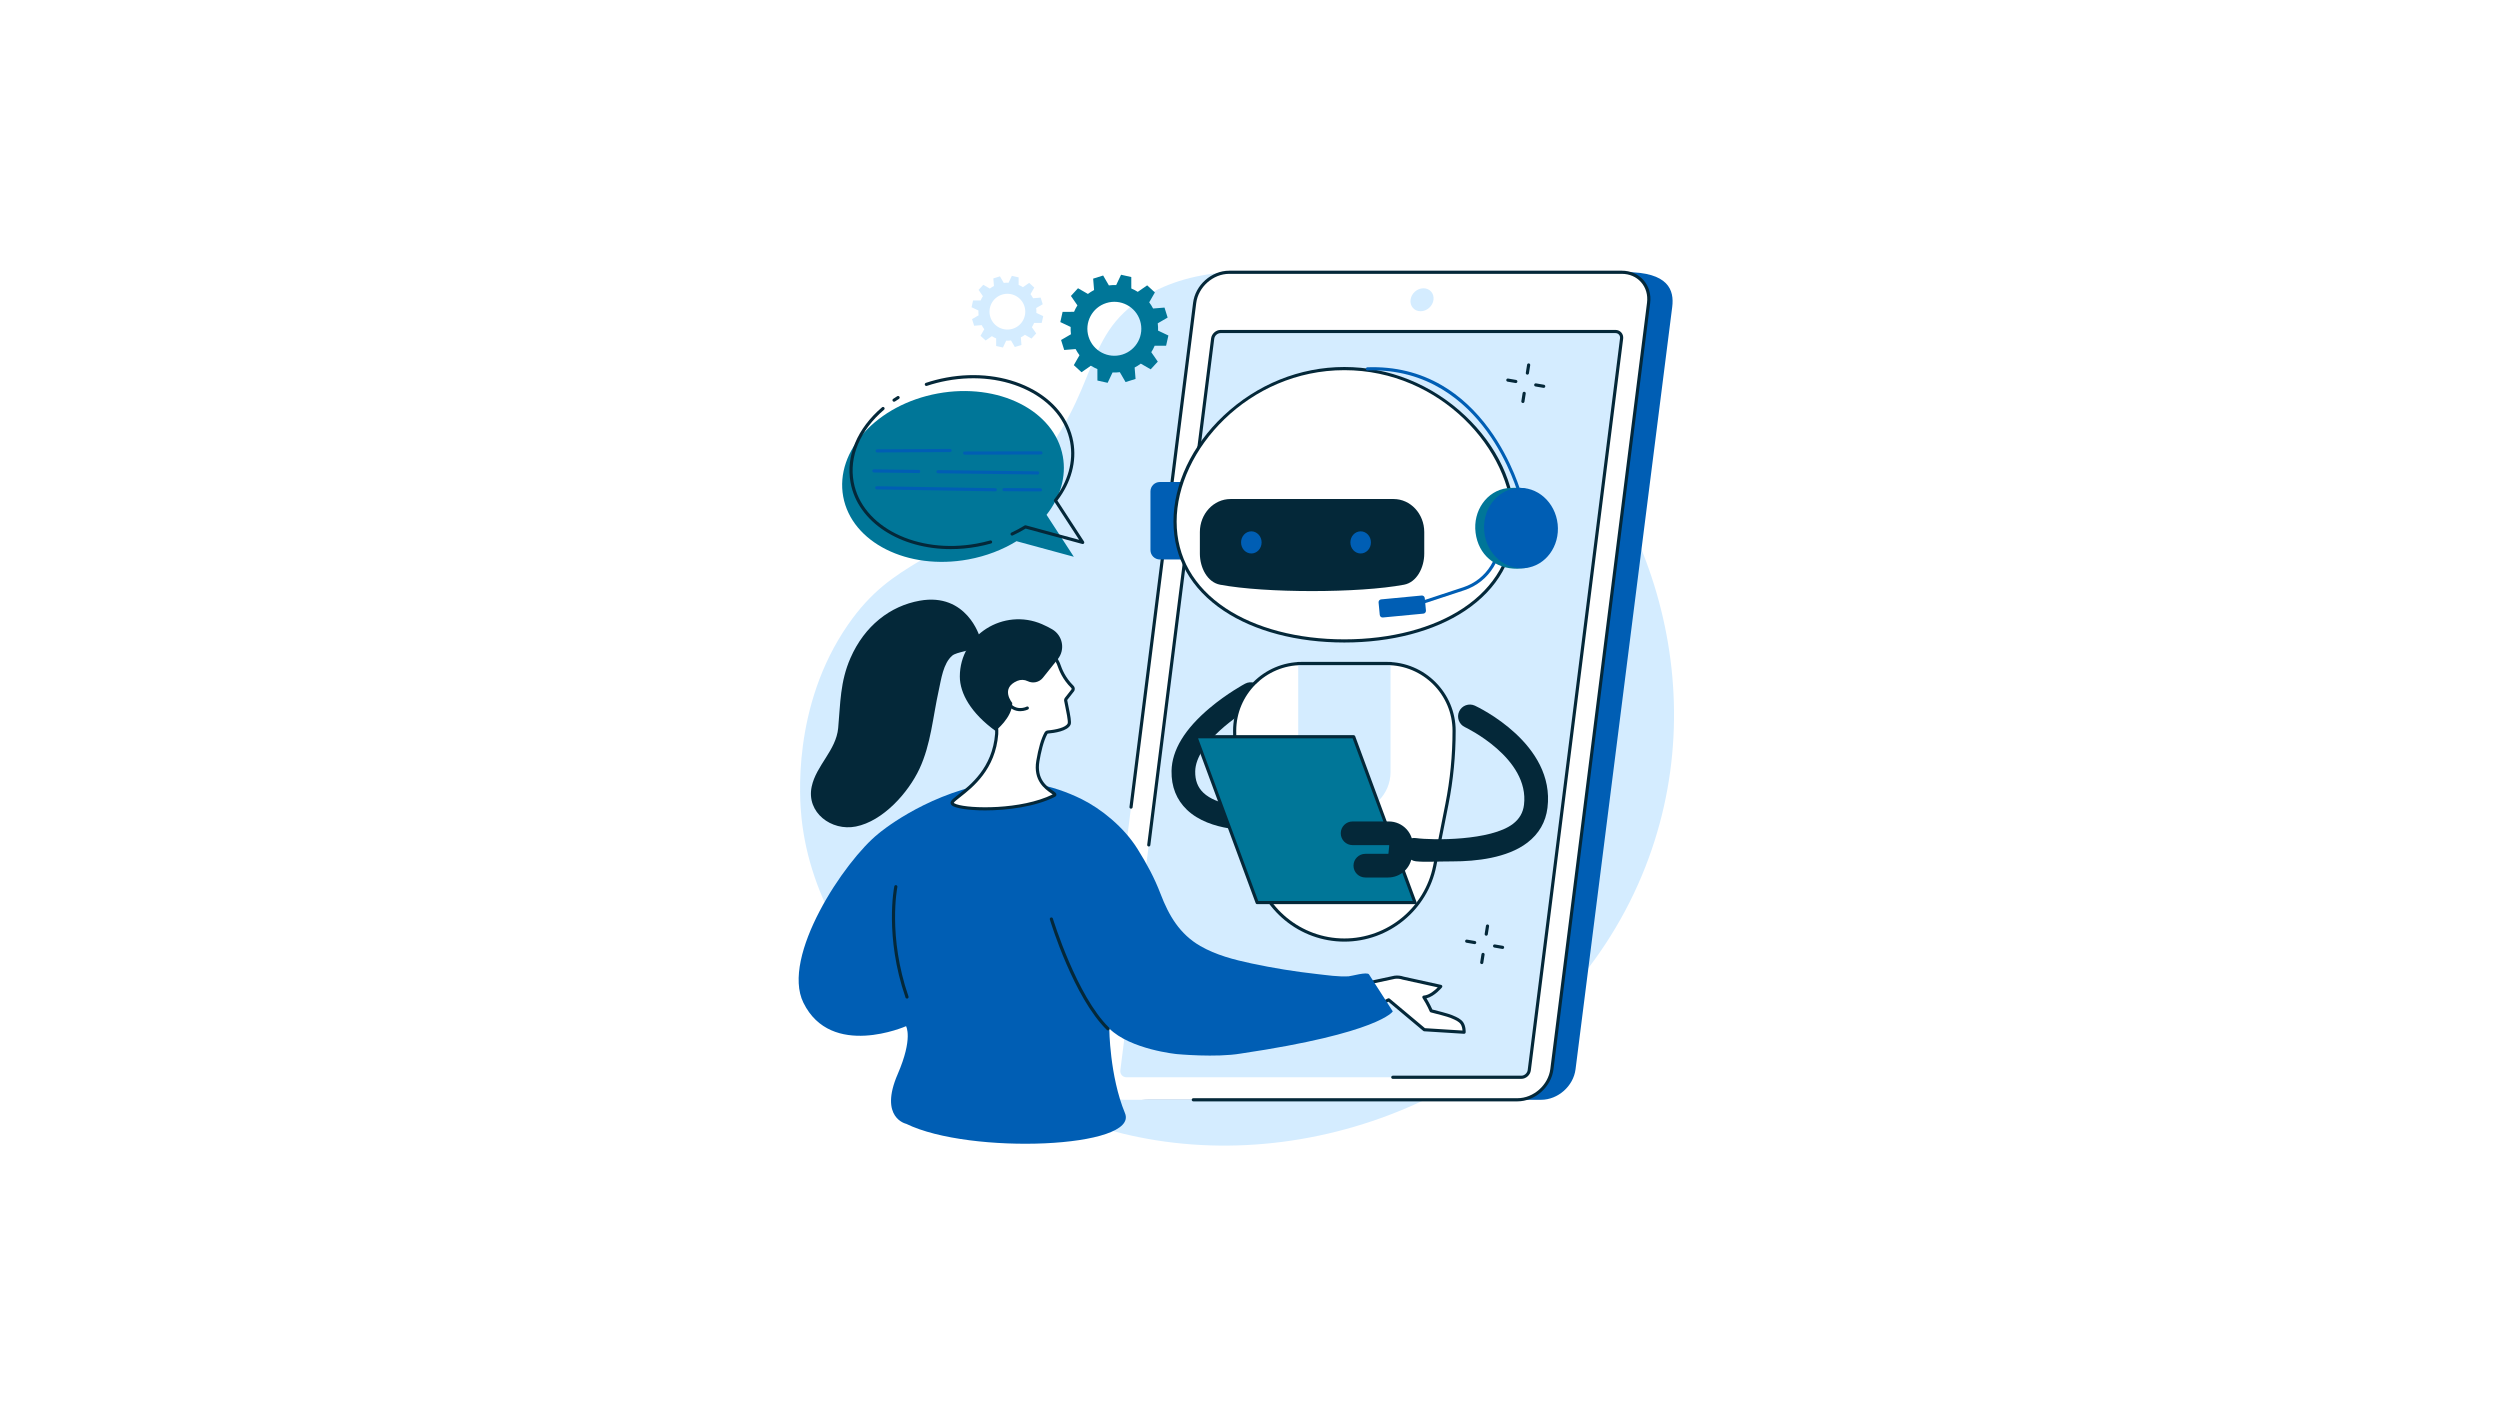<svg xmlns="http://www.w3.org/2000/svg" xmlns:xlink="http://www.w3.org/1999/xlink" width="1920" zoomAndPan="magnify" viewBox="0 0 1440 810" height="1080" preserveAspectRatio="xMidYMid meet" version="1.0"><defs><clipPath id="026c20a5bf"><path d="M 699.168 483 L 705 483 L 705 502 L 699.168 502 Z M 699.168 483 " clip-rule="nonzero"/></clipPath><clipPath id="2a3d953283"><path d="M 702 454.352 L 783.168 454.352 L 783.168 539 L 702 539 Z M 702 454.352 " clip-rule="nonzero"/></clipPath></defs><rect x="-144" width="1728" fill="#ffffff" y="-81" height="972" fill-opacity="1"/><path fill="#007698" d="M 716.91 458.371 C 715.125 458.371 713.633 459.656 713.309 461.348 C 713.262 461.574 713.238 461.805 713.238 462.043 C 713.238 462.41 713.293 462.766 713.398 463.105 C 713.852 464.609 715.254 465.711 716.91 465.711 C 718.562 465.711 719.969 464.609 720.422 463.105 C 720.523 462.766 720.582 462.41 720.582 462.043 C 720.582 461.805 720.555 461.574 720.512 461.348 C 720.188 459.656 718.699 458.371 716.91 458.371 " fill-opacity="1" fill-rule="nonzero"/><path fill="#007698" d="M 725.953 485.082 L 728.227 491.312 C 728.363 491.68 728.77 491.871 729.137 491.738 C 729.508 491.602 729.695 491.191 729.562 490.824 L 727.285 484.594 C 725.953 480.945 722.957 478.371 719.465 477.418 L 719.219 478.82 C 722.227 479.688 724.797 481.93 725.953 485.082 " fill-opacity="1" fill-rule="nonzero"/><g clip-path="url(#026c20a5bf)"><path fill="#007698" d="M 703.691 501.031 C 704.059 500.895 704.25 500.488 704.113 500.117 L 701.84 493.887 C 700.688 490.734 701.211 487.363 702.953 484.762 L 701.859 483.848 C 699.805 486.832 699.172 490.727 700.504 494.375 L 702.777 500.605 C 702.914 500.977 703.32 501.164 703.691 501.031 " fill-opacity="1" fill-rule="nonzero"/></g><path fill="#035db4" d="M 716.523 479.43 C 716.793 479.449 717.07 479.484 717.34 479.535 L 717.559 479.574 C 718.102 479.676 718.621 479.312 718.715 478.77 L 719 477.129 C 719.098 476.594 718.738 476.082 718.207 475.984 L 717.988 475.945 C 717.582 475.871 717.176 475.82 716.766 475.793 C 715.551 475.707 714.59 476.801 714.844 477.992 C 715.016 478.797 715.703 479.371 716.523 479.43 " fill-opacity="1" fill-rule="nonzero"/><path fill="#035db4" d="M 701.879 481.961 C 701.543 482.375 701.613 482.984 702.02 483.324 L 703.305 484.398 C 703.73 484.754 704.359 484.688 704.711 484.262 C 704.926 484 705.16 483.75 705.41 483.516 C 706.008 482.945 706.16 482.055 705.773 481.328 C 705.211 480.277 703.801 480.023 702.934 480.84 C 702.559 481.191 702.207 481.562 701.879 481.961 " fill-opacity="1" fill-rule="nonzero"/><g clip-path="url(#2a3d953283)"><path fill="#035db4" d="M 716.91 468.008 C 713.984 468.008 711.547 465.887 711.043 463.105 C 710.98 462.758 710.941 462.406 710.941 462.043 C 710.941 461.805 710.961 461.578 710.988 461.348 C 711.332 458.383 713.855 456.074 716.91 456.074 C 719.965 456.074 722.488 458.383 722.832 461.348 C 722.859 461.578 722.875 461.805 722.875 462.043 C 722.875 462.406 722.84 462.758 722.777 463.105 C 722.273 465.887 719.836 468.008 716.91 468.008 Z M 748.488 495.695 C 747.781 497.887 747.613 498.324 747.574 498.406 L 747.531 498.5 C 747.453 498.734 747.371 498.961 747.297 499.18 C 746.797 497.504 746.262 495.812 745.688 494.121 L 737.859 470.898 C 735.934 465.191 730.582 461.348 724.562 461.348 C 724.211 457.438 720.914 454.359 716.91 454.359 C 712.906 454.359 709.609 457.438 709.258 461.348 C 709.234 461.578 709.227 461.809 709.227 462.043 C 709.227 462.402 709.25 462.758 709.301 463.105 C 709.82 466.84 713.031 469.727 716.91 469.727 C 720.785 469.727 724 466.84 724.52 463.105 C 729.812 463.105 734.516 466.48 736.211 471.5 L 744.023 494.684 C 744.914 497.297 745.711 499.906 746.398 502.453 L 747.238 505.551 L 748.094 502.457 C 748.328 501.602 748.691 500.484 749.172 499.129 C 749.273 498.902 749.488 498.312 750.156 496.238 L 761.086 463.105 L 780.535 463.105 L 757.055 527.219 C 754.879 533.156 749.227 537.105 742.902 537.105 C 736.617 537.105 730.996 533.203 728.789 527.324 L 723.926 514.34 C 724.324 513.867 724.465 513.203 724.238 512.578 L 723.977 511.855 C 730.629 508.48 733.875 500.562 731.25 493.383 L 731.18 493.184 C 730.996 492.68 730.438 492.422 729.934 492.605 L 729.086 492.914 C 728.578 493.098 728.328 493.66 728.516 494.168 C 730.711 500.203 727.891 506.992 722.145 509.582 C 721.824 509.727 721.496 509.863 721.152 509.977 C 720.938 510.055 720.715 510.121 720.496 510.184 C 714.453 511.898 707.992 508.672 705.805 502.676 L 705.727 502.461 C 705.547 501.969 704.996 501.711 704.5 501.895 L 703.629 502.215 C 703.133 502.395 702.875 502.941 703.055 503.434 C 705.691 510.656 713.285 514.801 720.605 513.09 L 720.867 513.809 C 721.102 514.449 721.66 514.871 722.289 514.965 L 727.148 527.938 C 729.609 534.508 735.887 538.859 742.902 538.859 C 749.965 538.859 756.273 534.449 758.699 527.82 L 783.047 461.348 L 759.816 461.348 L 748.488 495.695 " fill-opacity="1" fill-rule="nonzero"/></g><path fill="#d4ecff" d="M 582.727 283.609 C 635.387 230.609 620.309 197.395 656.34 172.855 C 711.785 135.098 815.262 167.582 876.305 219.516 C 951.074 283.125 989.648 399.266 945.703 504.328 C 898.906 616.223 775.773 674.309 665.902 656.801 C 567.785 641.172 471.332 563.84 461.668 471.098 C 460.621 461.043 455.996 406.703 488.43 359.855 C 515.234 321.129 540.984 325.617 582.727 283.609 " fill-opacity="1" fill-rule="nonzero"/><path fill="#007698" d="M 540.137 226.645 C 575.066 220.215 607.316 236.402 612.176 262.797 C 614.352 274.609 610.668 286.465 602.809 296.535 L 618.527 320.703 L 585.52 311.73 C 577.508 316.648 568.082 320.332 557.73 322.234 C 522.805 328.664 490.551 312.477 485.691 286.078 C 480.832 259.684 505.211 233.074 540.137 226.645 " fill-opacity="1" fill-rule="nonzero"/><path fill="#042839" d="M 514.969 231.41 C 514.676 231.41 514.387 231.273 514.211 231.008 C 513.93 230.59 514.043 230.023 514.461 229.746 C 515.234 229.223 516.031 228.711 516.82 228.223 C 517.246 227.957 517.812 228.09 518.078 228.52 C 518.344 228.945 518.207 229.508 517.781 229.773 C 517.008 230.25 516.234 230.75 515.477 231.258 C 515.32 231.363 515.145 231.41 514.969 231.41 " fill-opacity="1" fill-rule="nonzero"/><path fill="#042839" d="M 547.656 316.293 C 518.605 316.293 494.133 300.891 489.918 277.992 C 487.102 262.676 493.703 246.863 508.039 234.613 C 508.422 234.285 508.996 234.332 509.324 234.715 C 509.652 235.098 509.605 235.672 509.223 236 C 495.395 247.812 489.016 262.996 491.715 277.66 C 496.473 303.52 528.312 319.418 562.688 313.082 C 565.266 312.609 567.832 312.016 570.32 311.312 C 570.805 311.176 571.309 311.461 571.445 311.945 C 571.582 312.43 571.301 312.934 570.812 313.07 C 568.273 313.785 565.652 314.395 563.02 314.879 C 557.816 315.836 552.664 316.293 547.656 316.293 " fill-opacity="1" fill-rule="nonzero"/><path fill="#042839" d="M 623.648 313.359 C 623.57 313.359 623.488 313.348 623.41 313.328 L 590.781 304.461 C 588.414 305.898 585.918 307.23 583.355 308.422 C 582.898 308.637 582.359 308.441 582.145 307.984 C 581.93 307.527 582.129 306.984 582.586 306.773 C 585.207 305.551 587.754 304.18 590.164 302.699 C 590.379 302.57 590.637 302.531 590.883 302.598 L 621.582 310.938 L 607.168 288.777 C 606.957 288.449 606.973 288.023 607.215 287.715 C 615.18 277.512 618.441 265.789 616.402 254.711 C 614.105 242.23 605.492 231.672 592.148 224.973 C 578.719 218.234 562.125 216.211 545.426 219.289 C 541.488 220.012 537.598 221.016 533.867 222.27 C 533.391 222.43 532.871 222.176 532.711 221.695 C 532.551 221.219 532.809 220.703 533.285 220.539 C 537.098 219.258 541.074 218.234 545.098 217.492 C 562.184 214.352 579.184 216.426 592.965 223.344 C 606.832 230.305 615.793 241.328 618.199 254.379 C 620.297 265.789 617.047 277.82 609.051 288.324 L 624.414 311.949 C 624.621 312.266 624.609 312.68 624.387 312.984 C 624.211 313.223 623.938 313.359 623.648 313.359 " fill-opacity="1" fill-rule="nonzero"/><path fill="#005eb4" d="M 555.645 261.891 C 555.141 261.891 554.734 261.484 554.734 260.98 C 554.73 260.477 555.141 260.07 555.645 260.066 L 599.578 259.965 C 599.582 259.965 599.582 259.965 599.582 259.965 C 600.086 259.965 600.492 260.371 600.492 260.875 C 600.496 261.379 600.086 261.785 599.586 261.789 L 555.648 261.891 C 555.645 261.891 555.645 261.891 555.645 261.891 " fill-opacity="1" fill-rule="nonzero"/><path fill="#005eb4" d="M 505.273 260.625 C 504.773 260.625 504.367 260.219 504.363 259.719 C 504.359 259.215 504.766 258.805 505.27 258.801 L 547.25 258.57 C 547.25 258.57 547.254 258.57 547.254 258.57 C 547.758 258.57 548.164 258.973 548.168 259.473 C 548.172 259.977 547.766 260.391 547.262 260.395 L 505.281 260.625 C 505.277 260.625 505.277 260.625 505.273 260.625 " fill-opacity="1" fill-rule="nonzero"/><path fill="#005eb4" d="M 597.68 273.32 C 597.68 273.32 597.676 273.32 597.672 273.32 L 540.266 272.609 C 539.762 272.602 539.359 272.188 539.367 271.688 C 539.371 271.188 539.777 270.785 540.277 270.785 C 540.281 270.785 540.285 270.785 540.289 270.785 L 597.691 271.496 C 598.195 271.5 598.602 271.914 598.594 272.418 C 598.586 272.918 598.18 273.32 597.68 273.32 " fill-opacity="1" fill-rule="nonzero"/><path fill="#005eb4" d="M 529.148 272.473 C 529.145 272.473 529.141 272.473 529.137 272.473 L 503.363 272.156 C 502.859 272.148 502.457 271.738 502.461 271.23 C 502.469 270.734 502.875 270.332 503.375 270.332 C 503.379 270.332 503.383 270.332 503.387 270.332 L 529.156 270.652 C 529.664 270.656 530.066 271.07 530.059 271.574 C 530.055 272.074 529.645 272.473 529.148 272.473 " fill-opacity="1" fill-rule="nonzero"/><path fill="#005eb4" d="M 599.32 283.066 C 599.316 283.066 599.316 283.066 599.312 283.066 L 578.281 282.938 C 577.777 282.934 577.371 282.523 577.375 282.02 C 577.379 281.52 577.785 281.113 578.285 281.113 C 578.289 281.113 578.289 281.113 578.293 281.113 L 599.324 281.242 C 599.828 281.246 600.234 281.656 600.23 282.16 C 600.227 282.664 599.82 283.066 599.32 283.066 " fill-opacity="1" fill-rule="nonzero"/><path fill="#005eb4" d="M 573.273 283.016 C 573.266 283.016 573.262 283.016 573.258 283.016 L 504.996 281.902 C 504.492 281.895 504.094 281.48 504.102 280.977 C 504.109 280.473 504.516 280.062 505.027 280.078 L 573.285 281.191 C 573.793 281.203 574.191 281.617 574.184 282.121 C 574.176 282.617 573.77 283.016 573.273 283.016 " fill-opacity="1" fill-rule="nonzero"/><path fill="#005eb4" d="M 887.637 633.48 L 661.465 633.48 C 651.715 633.48 644.812 625.617 646.039 615.922 L 701.734 176.805 C 702.961 167.105 711.859 159.246 721.605 159.246 L 936.426 156.742 C 961.082 156.742 964.43 167.105 963.199 176.805 L 907.508 615.922 C 906.281 625.617 897.379 633.48 887.637 633.48 " fill-opacity="1" fill-rule="nonzero"/><path fill="#ffffff" d="M 874.023 633.48 L 647.852 633.48 C 638.105 633.48 631.203 625.578 632.434 615.832 L 688.121 174.477 C 689.355 164.73 698.25 156.828 707.996 156.828 L 934.168 156.828 C 943.914 156.828 950.82 164.73 949.59 174.477 L 893.902 615.832 C 892.668 625.578 883.77 633.48 874.023 633.48 " fill-opacity="1" fill-rule="nonzero"/><path fill="#d4ecff" d="M 645.32 616.438 L 698.496 195.02 C 698.781 192.77 700.832 190.945 703.082 190.945 L 930.473 190.945 C 932.723 190.945 934.316 192.77 934.031 195.02 L 880.855 616.438 C 880.574 618.691 878.52 620.512 876.27 620.512 L 648.879 620.512 C 646.629 620.512 645.035 618.691 645.32 616.438 " fill-opacity="1" fill-rule="nonzero"/><path fill="#d4ecff" d="M 818.254 179.273 C 814.602 179.273 812.016 176.312 812.477 172.66 C 812.934 169.012 816.266 166.051 819.918 166.051 C 823.57 166.051 826.156 169.012 825.695 172.66 C 825.238 176.312 821.906 179.273 818.254 179.273 " fill-opacity="1" fill-rule="nonzero"/><path fill="#042839" d="M 874.027 634.391 L 687.344 634.391 C 686.84 634.391 686.43 633.984 686.43 633.48 C 686.43 632.977 686.84 632.566 687.344 632.566 L 874.027 632.566 C 883.309 632.566 891.824 625.008 892.992 615.719 L 948.684 174.363 C 949.246 169.887 948.035 165.688 945.266 162.555 C 942.531 159.449 938.594 157.738 934.172 157.738 L 707.996 157.738 C 698.711 157.738 690.199 165.301 689.027 174.59 L 652.383 465.008 C 652.32 465.504 651.867 465.859 651.363 465.797 C 650.863 465.734 650.508 465.277 650.57 464.777 L 687.215 174.363 C 688.5 164.191 697.824 155.918 707.996 155.918 L 934.172 155.918 C 939.121 155.918 943.547 157.848 946.637 161.344 C 949.754 164.883 951.129 169.586 950.492 174.59 L 894.805 615.945 C 893.52 626.117 884.195 634.391 874.027 634.391 " fill-opacity="1" fill-rule="nonzero"/><path fill="#042839" d="M 876.27 621.426 L 802.25 621.426 C 801.746 621.426 801.336 621.016 801.336 620.512 C 801.336 620.012 801.746 619.602 802.25 619.602 L 876.27 619.602 C 878.074 619.602 879.727 618.133 879.953 616.328 L 933.129 194.902 C 933.238 194.074 933.016 193.301 932.512 192.73 C 932.012 192.168 931.293 191.855 930.473 191.855 L 703.082 191.855 C 701.285 191.855 699.629 193.324 699.402 195.133 L 662.598 486.797 C 662.535 487.297 662.078 487.652 661.578 487.59 C 661.082 487.527 660.727 487.07 660.789 486.57 L 697.59 194.902 C 697.934 192.215 700.395 190.031 703.082 190.031 L 930.473 190.031 C 931.82 190.031 933.031 190.559 933.875 191.523 C 934.734 192.492 935.113 193.773 934.941 195.133 L 881.762 616.551 C 881.426 619.242 878.961 621.426 876.27 621.426 " fill-opacity="1" fill-rule="nonzero"/><path fill="#042839" d="M 674.809 444.113 C 674.809 444.074 674.809 444.035 674.809 444 C 675.039 432.051 682.434 419.875 696.785 407.809 C 706.848 399.352 716.75 394.027 717.164 393.801 C 720.484 392.027 724.617 393.281 726.391 396.602 C 728.164 399.922 726.914 404.055 723.59 405.828 C 713.918 411.02 688.754 428.031 688.441 444.262 C 688.441 444.285 688.441 444.312 688.441 444.336 C 688.355 449.48 689.879 453.488 693.098 456.582 C 700.801 463.98 716.426 464.766 721.793 464.445 C 725.551 464.223 728.777 467.086 729.004 470.844 C 729.23 474.598 726.363 477.832 722.605 478.055 C 721.578 478.117 697.191 479.414 683.652 466.414 C 677.637 460.633 674.66 453.129 674.809 444.113 " fill-opacity="1" fill-rule="nonzero"/><path fill="#005eb4" d="M 723.133 492.781 L 723.797 452.41 C 723.859 448.645 726.961 445.645 730.727 445.703 C 734.492 445.766 737.492 448.867 737.43 452.633 L 736.766 493.004 C 736.707 496.77 733.605 499.77 729.84 499.707 C 726.074 499.648 723.074 496.547 723.133 492.781 " fill-opacity="1" fill-rule="nonzero"/><path fill="#005eb4" d="M 668.082 322.258 L 682.324 322.258 C 682.891 322.258 683.352 321.801 683.352 321.238 L 683.352 278.656 C 683.352 278.094 682.895 277.637 682.324 277.637 L 668.082 277.637 C 665.09 277.637 662.664 280.059 662.664 283.051 L 662.664 316.844 C 662.664 319.836 665.09 322.258 668.082 322.258 " fill-opacity="1" fill-rule="nonzero"/><path fill="#ffffff" d="M 879.781 322.258 L 865.371 322.258 L 865.371 281.945 L 879.781 281.945 C 883.246 281.945 886.055 284.754 886.055 288.219 L 886.055 315.984 C 886.055 319.449 883.246 322.258 879.781 322.258 " fill-opacity="1" fill-rule="nonzero"/><path fill="#042839" d="M 866.285 321.348 L 868.281 321.348 C 877.578 321.348 885.145 313.781 885.145 304.484 L 885.145 299.719 C 885.145 290.422 877.578 282.859 868.281 282.859 L 866.285 282.859 Z M 868.281 323.168 L 865.371 323.168 C 864.867 323.168 864.461 322.762 864.461 322.258 L 864.461 281.945 C 864.461 281.441 864.867 281.031 865.371 281.031 L 868.281 281.031 C 878.586 281.031 886.969 289.414 886.969 299.719 L 886.969 304.484 C 886.969 314.789 878.586 323.168 868.281 323.168 " fill-opacity="1" fill-rule="nonzero"/><path fill="#ffffff" d="M 871.891 300.434 C 871.891 257.117 828.223 212.309 774.359 212.309 C 720.5 212.309 676.832 257.117 676.832 300.434 C 676.832 343.758 720.5 369.18 774.359 369.18 C 828.223 369.18 871.891 343.758 871.891 300.434 " fill-opacity="1" fill-rule="nonzero"/><path fill="#042839" d="M 774.359 213.219 C 719.062 213.219 677.746 259.266 677.746 300.434 C 677.746 320.77 687.484 338.008 705.902 350.297 C 723.285 361.887 747.594 368.266 774.359 368.266 C 801.129 368.266 825.438 361.887 842.816 350.297 C 861.234 338.008 870.977 320.77 870.977 300.434 C 870.977 259.266 829.656 213.219 774.359 213.219 Z M 774.359 370.09 C 747.238 370.09 722.562 363.598 704.895 351.812 C 685.938 339.172 675.922 321.406 675.922 300.434 C 675.922 278.953 686.438 256.73 704.773 239.465 C 724 221.367 748.711 211.395 774.359 211.395 C 800.012 211.395 824.727 221.367 843.945 239.465 C 862.281 256.73 872.797 278.953 872.797 300.434 C 872.797 321.406 862.781 339.172 843.828 351.812 C 826.152 363.598 801.48 370.09 774.359 370.09 " fill-opacity="1" fill-rule="nonzero"/><path fill="#ffffff" d="M 749.934 382.195 L 798.793 382.195 C 820.203 382.195 837.562 399.551 837.562 420.965 C 837.562 435.113 836.184 449.227 833.445 463.105 L 826.418 498.684 C 821.512 523.543 799.703 541.469 774.363 541.469 C 749.016 541.469 727.211 523.543 722.305 498.684 L 715.281 463.105 C 712.539 449.227 711.16 435.113 711.16 420.965 C 711.16 399.551 728.52 382.195 749.934 382.195 " fill-opacity="1" fill-rule="nonzero"/><path fill="#042839" d="M 749.934 383.105 C 729.059 383.105 712.07 400.09 712.07 420.965 C 712.07 435.023 713.453 449.145 716.176 462.93 L 723.199 498.508 C 728.012 522.871 749.523 540.551 774.359 540.551 C 799.195 540.551 820.715 522.871 825.523 498.508 L 832.551 462.93 C 835.273 449.145 836.652 435.023 836.652 420.965 C 836.652 400.09 819.668 383.105 798.789 383.105 Z M 774.359 542.379 C 748.656 542.379 726.391 524.074 721.41 498.859 L 714.387 463.285 C 711.641 449.379 710.25 435.141 710.25 420.965 C 710.25 399.086 728.047 381.281 749.934 381.281 L 798.789 381.281 C 820.672 381.281 838.473 399.086 838.473 420.965 C 838.473 435.141 837.086 449.379 834.34 463.285 L 827.316 498.859 C 822.332 524.074 800.066 542.379 774.359 542.379 " fill-opacity="1" fill-rule="nonzero"/><path fill="#d4ecff" d="M 771.219 468.102 L 777.504 468.102 C 790.457 468.102 800.953 457.602 800.953 444.652 L 800.953 382.195 L 747.77 382.195 L 747.77 444.652 C 747.77 457.602 758.27 468.102 771.219 468.102 " fill-opacity="1" fill-rule="nonzero"/><path fill="#042839" d="M 800.953 383.105 L 747.77 383.105 C 747.266 383.105 746.855 382.699 746.855 382.195 C 746.855 381.691 747.266 381.281 747.77 381.281 L 800.953 381.281 C 801.461 381.281 801.871 381.691 801.871 382.195 C 801.871 382.699 801.461 383.105 800.953 383.105 " fill-opacity="1" fill-rule="nonzero"/><path fill="#042839" d="M 708.793 287.438 L 802.707 287.438 C 812.465 287.438 820.371 295.957 820.371 306.473 L 820.371 318.895 C 820.371 326.91 816.094 335.406 808.711 336.793 C 782.688 341.684 728.812 341.684 702.785 336.793 C 695.406 335.406 691.125 326.91 691.125 318.895 L 691.125 306.473 C 691.125 295.957 699.039 287.438 708.793 287.438 " fill-opacity="1" fill-rule="nonzero"/><path fill="#005eb4" d="M 777.82 312.426 C 777.82 315.953 780.469 318.805 783.738 318.805 C 787.004 318.805 789.656 315.953 789.656 312.426 C 789.656 308.906 787.004 306.051 783.738 306.051 C 780.469 306.051 777.82 308.906 777.82 312.426 " fill-opacity="1" fill-rule="nonzero"/><path fill="#005eb4" d="M 714.852 312.426 C 714.852 315.953 717.5 318.805 720.77 318.805 C 724.039 318.805 726.688 315.953 726.688 312.426 C 726.688 308.906 724.039 306.051 720.77 306.051 C 717.5 306.051 714.852 308.906 714.852 312.426 " fill-opacity="1" fill-rule="nonzero"/><path fill="#005eb4" d="M 813.113 349.922 C 812.727 349.922 812.371 349.68 812.246 349.297 C 812.09 348.82 812.348 348.301 812.828 348.145 L 842.812 338.273 C 856.484 333.77 864.824 320.18 862.648 305.957 L 860.488 291.852 C 860.41 291.355 860.75 290.891 861.25 290.812 C 861.754 290.734 862.215 291.078 862.289 291.578 L 864.449 305.676 C 866.762 320.785 857.906 335.227 843.383 340.004 L 813.395 349.875 C 813.305 349.91 813.207 349.922 813.113 349.922 " fill-opacity="1" fill-rule="nonzero"/><path fill="#005eb4" d="M 875.504 285.785 C 875.098 285.785 874.73 285.516 874.625 285.105 C 874.574 284.922 869.547 266.312 856.332 248.258 C 844.188 231.664 822.43 212.137 787.688 213.379 C 787.195 213.395 786.758 213.004 786.746 212.5 C 786.727 212 787.117 211.578 787.621 211.555 C 803.309 211 817.77 214.508 830.555 221.977 C 840.773 227.949 849.953 236.441 857.84 247.23 C 871.238 265.559 876.336 284.449 876.387 284.637 C 876.516 285.125 876.223 285.625 875.738 285.754 C 875.656 285.773 875.582 285.785 875.504 285.785 " fill-opacity="1" fill-rule="nonzero"/><path fill="#007698" d="M 849.93 306.84 C 848.32 294.141 856.461 282.656 868.098 281.184 C 869.375 281.023 874.105 280.898 875.352 280.984 C 885.449 281.664 890.66 290.199 892.09 301.508 C 893.633 313.699 888.988 325.086 878.086 327.258 C 877.633 327.348 874.406 327.605 873.938 327.605 C 861.176 327.645 851.535 319.539 849.93 306.84 " fill-opacity="1" fill-rule="nonzero"/><path fill="#005eb4" d="M 854.961 306.426 C 853.605 293.699 861.965 282.379 873.633 281.133 C 885.301 279.887 895.859 289.195 897.219 301.922 C 898.578 314.648 890.215 325.973 878.551 327.219 C 866.883 328.461 856.32 319.152 854.961 306.426 " fill-opacity="1" fill-rule="nonzero"/><path fill="#005eb4" d="M 819.875 353.453 L 796.52 355.676 C 795.625 355.758 794.824 355.098 794.742 354.203 L 794.059 347.02 C 793.973 346.125 794.637 345.324 795.527 345.242 L 818.883 343.02 C 819.777 342.941 820.578 343.598 820.66 344.492 L 821.344 351.676 C 821.43 352.57 820.766 353.371 819.875 353.453 " fill-opacity="1" fill-rule="nonzero"/><path fill="#007698" d="M 724.113 519.879 L 815.051 519.879 L 779.727 424.367 L 688.797 424.363 L 724.113 519.879 " fill-opacity="1" fill-rule="nonzero"/><path fill="#042839" d="M 724.75 518.969 L 813.738 518.969 L 779.094 425.277 L 690.105 425.277 Z M 815.051 520.793 L 724.113 520.793 C 723.734 520.793 723.395 520.555 723.262 520.195 L 687.938 424.68 C 687.836 424.402 687.875 424.09 688.047 423.844 C 688.219 423.598 688.496 423.453 688.797 423.453 L 779.727 423.453 C 780.109 423.453 780.453 423.691 780.586 424.051 L 815.906 519.562 C 816.008 519.844 815.969 520.156 815.797 520.402 C 815.629 520.645 815.348 520.793 815.051 520.793 " fill-opacity="1" fill-rule="nonzero"/><path fill="#042839" d="M 836.746 496.164 C 850.102 496.164 868.172 494.262 879.758 485.379 C 886.434 480.262 890.332 473.504 891.348 465.293 C 895.906 428.438 851.426 407.34 849.535 406.457 C 846.113 404.871 842.062 406.355 840.477 409.773 C 838.895 413.184 840.375 417.234 843.781 418.82 C 844.156 418.996 881.156 436.629 877.816 463.621 C 877.258 468.129 875.18 471.707 871.461 474.559 C 858.723 484.324 825.133 484.078 815.504 482.727 C 811.777 482.203 809.949 484.672 809.426 488.398 C 808.902 492.129 811.766 495.691 815.504 496.102 C 820.902 496.695 827.23 496.164 836.746 496.164 " fill-opacity="1" fill-rule="nonzero"/><path fill="#042839" d="M 786.426 505.441 L 799.52 505.441 C 806.672 505.441 812.602 500.074 813.312 492.957 L 813.77 488.398 C 814.156 484.508 812.879 480.617 810.254 477.715 C 807.629 474.82 803.883 473.156 799.973 473.156 L 779.09 473.156 C 775.324 473.156 772.273 476.207 772.273 479.977 C 772.273 483.738 775.324 486.793 779.09 486.793 L 799.973 486.793 C 800.012 486.793 800.074 486.793 800.145 486.867 C 800.211 486.941 800.207 487.004 800.199 487.043 L 799.746 491.602 C 799.734 491.719 799.637 491.805 799.52 491.805 L 786.426 491.805 C 782.66 491.805 779.609 494.855 779.609 498.625 C 779.609 502.387 782.66 505.441 786.426 505.441 " fill-opacity="1" fill-rule="nonzero"/><path fill="#007698" d="M 637.219 174.555 C 645.406 171.988 654.125 176.547 656.691 184.734 C 659.254 192.922 654.699 201.637 646.512 204.207 C 638.324 206.773 629.609 202.211 627.043 194.027 C 624.477 185.84 629.031 177.121 637.219 174.555 Z M 611.176 195.836 L 612.98 201.594 L 619.547 201.055 C 620.203 202.316 620.953 203.504 621.793 204.609 L 618.516 210.32 L 622.957 214.402 L 628.375 210.652 C 629.562 211.402 630.809 212.051 632.098 212.598 L 632.113 219.188 L 638 220.504 L 640.816 214.555 C 642.203 214.609 643.609 214.547 645.016 214.367 L 648.324 220.07 L 654.082 218.266 L 653.543 211.695 C 654.801 211.043 655.988 210.289 657.098 209.453 L 662.805 212.73 L 666.887 208.289 L 663.137 202.867 C 663.887 201.688 664.539 200.438 665.082 199.148 L 671.672 199.133 L 672.992 193.246 L 667.039 190.43 C 667.098 189.043 667.035 187.641 666.859 186.227 L 672.559 182.922 L 670.754 177.164 L 664.184 177.703 C 663.527 176.441 662.777 175.254 661.938 174.148 L 665.219 168.441 L 660.773 164.359 L 655.355 168.109 C 654.172 167.359 652.926 166.711 651.633 166.164 L 651.621 159.57 L 645.73 158.254 L 642.918 164.207 C 641.527 164.148 640.125 164.207 638.715 164.391 L 635.41 158.688 L 629.652 160.496 L 630.191 167.062 C 628.934 167.719 627.742 168.465 626.637 169.309 L 620.93 166.027 L 616.844 170.469 L 620.598 175.891 C 619.844 177.074 619.195 178.32 618.648 179.613 L 612.059 179.625 L 610.742 185.516 L 616.691 188.328 C 616.633 189.719 616.695 191.121 616.875 192.527 L 611.176 195.836 " fill-opacity="1" fill-rule="nonzero"/><path fill="#d4ecff" d="M 577.176 169.695 C 582.605 167.996 588.387 171.02 590.09 176.449 C 591.789 181.879 588.77 187.66 583.34 189.359 C 577.91 191.062 572.129 188.039 570.426 182.609 C 568.727 177.18 571.746 171.402 577.176 169.695 Z M 559.902 183.812 L 561.102 187.629 L 565.457 187.273 C 565.891 188.105 566.391 188.898 566.945 189.629 L 564.77 193.418 L 567.719 196.125 L 571.312 193.633 C 572.098 194.133 572.922 194.562 573.781 194.926 L 573.789 199.297 L 577.695 200.172 L 579.562 196.223 C 580.48 196.262 581.41 196.219 582.348 196.102 L 584.539 199.883 L 588.359 198.688 L 588 194.328 C 588.836 193.898 589.625 193.398 590.359 192.84 L 594.145 195.016 L 596.852 192.07 L 594.363 188.473 C 594.859 187.691 595.293 186.863 595.652 186.008 L 600.023 185.996 L 600.898 182.094 L 596.953 180.227 C 596.992 179.305 596.949 178.375 596.832 177.438 L 600.613 175.246 L 599.414 171.426 L 595.059 171.785 C 594.625 170.949 594.125 170.164 593.566 169.426 L 595.746 165.645 L 592.797 162.934 L 589.203 165.426 C 588.418 164.926 587.594 164.492 586.734 164.133 L 586.727 159.762 L 582.82 158.887 L 580.953 162.836 C 580.035 162.797 579.102 162.836 578.168 162.957 L 575.977 159.176 L 572.156 160.371 L 572.512 164.73 C 571.68 165.164 570.891 165.66 570.156 166.219 L 566.371 164.043 L 563.664 166.988 L 566.152 170.586 C 565.656 171.367 565.223 172.195 564.859 173.051 L 560.488 173.062 L 559.617 176.965 L 563.562 178.836 C 563.523 179.75 563.566 180.684 563.684 181.617 L 559.902 183.812 " fill-opacity="1" fill-rule="nonzero"/><path fill="#042839" d="M 879.766 215.797 C 879.719 215.797 879.676 215.793 879.625 215.785 C 879.125 215.711 878.785 215.242 878.863 214.742 L 879.602 210.074 C 879.68 209.578 880.152 209.238 880.645 209.316 C 881.141 209.395 881.484 209.859 881.402 210.355 L 880.668 215.027 C 880.598 215.477 880.207 215.797 879.766 215.797 " fill-opacity="1" fill-rule="nonzero"/><path fill="#042839" d="M 877.188 232.148 C 877.145 232.148 877.09 232.145 877.047 232.133 C 876.547 232.055 876.211 231.59 876.285 231.094 L 877.023 226.422 C 877.102 225.922 877.574 225.586 878.066 225.66 C 878.562 225.742 878.906 226.207 878.824 226.703 L 878.09 231.375 C 878.02 231.824 877.629 232.148 877.188 232.148 " fill-opacity="1" fill-rule="nonzero"/><path fill="#042839" d="M 873.109 220.645 C 873.059 220.645 873.004 220.641 872.953 220.629 L 868.363 219.836 C 867.867 219.75 867.535 219.277 867.621 218.785 C 867.703 218.285 868.172 217.953 868.676 218.039 L 873.262 218.832 C 873.758 218.918 874.094 219.391 874.008 219.891 C 873.93 220.332 873.547 220.645 873.109 220.645 " fill-opacity="1" fill-rule="nonzero"/><path fill="#042839" d="M 889.18 223.422 C 889.125 223.422 889.07 223.418 889.02 223.406 L 884.43 222.613 C 883.934 222.531 883.602 222.055 883.688 221.559 C 883.773 221.066 884.238 220.73 884.742 220.816 L 889.332 221.609 C 889.828 221.695 890.16 222.168 890.074 222.664 C 889.996 223.105 889.613 223.422 889.18 223.422 " fill-opacity="1" fill-rule="nonzero"/><path fill="#042839" d="M 856.074 538.973 C 856.023 538.973 855.977 538.973 855.93 538.961 C 855.43 538.883 855.09 538.418 855.168 537.918 L 855.906 533.25 C 855.984 532.75 856.449 532.41 856.949 532.488 C 857.445 532.57 857.789 533.035 857.707 533.531 L 856.973 538.203 C 856.902 538.652 856.512 538.973 856.074 538.973 " fill-opacity="1" fill-rule="nonzero"/><path fill="#042839" d="M 853.492 555.324 C 853.445 555.324 853.395 555.316 853.348 555.309 C 852.848 555.23 852.512 554.766 852.586 554.27 L 853.324 549.598 C 853.402 549.102 853.871 548.762 854.371 548.84 C 854.867 548.918 855.207 549.383 855.125 549.883 L 854.391 554.551 C 854.32 555 853.93 555.324 853.492 555.324 " fill-opacity="1" fill-rule="nonzero"/><path fill="#042839" d="M 849.414 543.82 C 849.359 543.82 849.305 543.816 849.258 543.809 L 844.668 543.012 C 844.168 542.93 843.836 542.457 843.922 541.961 C 844.008 541.465 844.477 541.129 844.977 541.215 L 849.566 542.008 C 850.059 542.098 850.395 542.566 850.309 543.062 C 850.234 543.508 849.848 543.82 849.414 543.82 " fill-opacity="1" fill-rule="nonzero"/><path fill="#042839" d="M 865.48 546.594 C 865.426 546.594 865.375 546.594 865.324 546.586 L 860.734 545.793 C 860.238 545.703 859.906 545.234 859.992 544.738 C 860.074 544.238 860.543 543.91 861.043 543.992 L 865.637 544.785 C 866.129 544.871 866.465 545.344 866.379 545.84 C 866.301 546.285 865.914 546.594 865.48 546.594 " fill-opacity="1" fill-rule="nonzero"/><path fill="#ffffff" d="M 803.34 562.906 C 804.828 562.695 806.48 562.812 808.297 563.422 L 829.875 568.168 C 829.875 568.168 825.109 574.023 820.145 574.359 C 822.832 578.539 824.371 582.25 824.371 582.25 C 824.371 582.25 833.938 584.625 835.906 585.5 C 837.879 586.375 840.711 587.336 842.09 589.395 C 843.48 591.453 843.316 594.559 843.316 594.559 L 820.414 593.117 L 799.859 575.906 L 762.145 594.617 L 763.82 571.379 L 803.34 562.906 " fill-opacity="1" fill-rule="nonzero"/><path fill="#042839" d="M 820.77 592.227 L 842.387 593.586 C 842.324 592.602 842.098 591.043 841.332 589.902 C 840.297 588.359 838.148 587.445 836.418 586.715 C 836.109 586.582 835.816 586.457 835.539 586.332 C 833.98 585.641 826.789 583.793 824.152 583.137 C 823.871 583.066 823.641 582.867 823.527 582.602 C 823.516 582.562 821.984 578.906 819.375 574.852 C 819.199 574.582 819.184 574.238 819.328 573.949 C 819.477 573.66 819.762 573.473 820.082 573.449 C 823.312 573.23 826.543 570.363 828.141 568.723 L 808.098 564.312 C 808.07 564.309 808.035 564.301 808.004 564.289 C 806.457 563.77 804.941 563.609 803.5 563.805 L 764.68 572.129 L 763.168 593.094 L 799.453 575.09 C 799.773 574.93 800.164 574.977 800.441 575.207 Z M 762.145 595.531 C 761.965 595.531 761.785 595.48 761.633 595.375 C 761.363 595.195 761.207 594.879 761.234 594.555 L 762.906 571.316 C 762.941 570.91 763.23 570.574 763.625 570.488 L 803.148 562.016 C 803.168 562.012 803.188 562.004 803.211 562.004 C 804.93 561.762 806.723 561.941 808.535 562.543 L 830.066 567.281 C 830.383 567.348 830.633 567.57 830.738 567.871 C 830.84 568.172 830.785 568.5 830.582 568.746 C 830.398 568.973 826.359 573.879 821.645 575.039 C 823.434 577.98 824.602 580.5 825.031 581.477 C 826.961 581.961 834.48 583.867 836.277 584.668 C 836.547 584.789 836.832 584.91 837.129 585.031 C 839.078 585.863 841.504 586.891 842.848 588.887 C 844.387 591.172 844.234 594.465 844.223 594.605 C 844.215 594.848 844.105 595.074 843.926 595.238 C 843.738 595.398 843.504 595.48 843.258 595.465 L 820.355 594.027 C 820.16 594.016 819.977 593.941 819.824 593.816 L 799.73 576.988 L 762.547 595.438 C 762.422 595.5 762.281 595.531 762.145 595.531 " fill-opacity="1" fill-rule="nonzero"/><path fill="#005eb4" d="M 802.246 582.57 C 802.246 582.57 788.574 561.289 788.551 561.258 C 787.473 559.586 778.48 562.258 776.816 562.355 C 770.852 562.699 764.652 561.727 758.707 561.07 C 746.016 559.66 733.391 557.617 720.898 554.949 C 710.699 552.77 700.441 550.117 691.402 544.91 C 679.504 538.055 673.258 527.375 668.492 514.914 C 664.891 505.5 660.598 497.629 655.223 489.008 C 647.273 476.254 634.066 465.781 623.109 460.344 C 606.082 451.898 586.281 447.82 567.414 451.582 C 531.008 458.848 506.113 480.066 506.113 480.066 C 486.305 495.879 449.719 551.016 462.762 577.566 C 478.762 610.125 521.887 591.078 521.887 591.078 C 521.887 591.078 526.07 597.91 517.074 618.695 C 506.145 643.949 521.984 647.328 521.984 647.328 C 558.793 665.328 656.312 661.305 647.996 641.207 C 639.094 619.695 638.945 592.422 638.945 592.422 C 651.25 604.59 677.898 607.16 677.898 607.16 C 677.898 607.16 700.395 609.289 714.68 606.855 C 794.629 595 802.246 582.57 802.246 582.57 " fill-opacity="1" fill-rule="nonzero"/><path fill="#042839" d="M 522.438 575.195 C 522.059 575.195 521.703 574.957 521.574 574.582 C 509.387 539.32 515.047 510.836 515.105 510.551 C 515.207 510.059 515.695 509.738 516.184 509.844 C 516.676 509.945 516.996 510.43 516.891 510.922 C 516.836 511.199 511.285 539.223 523.297 573.984 C 523.461 574.461 523.211 574.98 522.734 575.145 C 522.637 575.18 522.535 575.195 522.438 575.195 " fill-opacity="1" fill-rule="nonzero"/><path fill="#042839" d="M 638.223 593.523 C 637.992 593.523 637.762 593.441 637.586 593.266 C 618.531 574.66 605.27 531.445 604.715 529.613 C 604.57 529.133 604.84 528.625 605.324 528.477 C 605.805 528.332 606.312 528.605 606.461 529.086 C 606.598 529.531 620.145 573.684 638.859 591.961 C 639.219 592.312 639.227 592.891 638.875 593.25 C 638.695 593.434 638.457 593.523 638.223 593.523 " fill-opacity="1" fill-rule="nonzero"/><path fill="#ffffff" d="M 588.203 365.355 C 595.559 365.391 602.34 369.367 606.035 375.73 C 607.746 378.676 609.301 381.426 609.613 382.203 C 610.332 383.969 611.906 389.906 617.691 395.629 C 618.262 396.195 618.34 397.086 617.848 397.719 L 614.141 402.461 C 613.887 402.789 613.781 403.203 613.852 403.609 C 614.293 406.137 616.5 415.312 615.848 416.965 C 614.465 420.473 606.078 421.422 603.594 421.629 C 603.125 421.668 602.711 421.93 602.484 422.336 C 601.68 423.793 599.551 427.961 597.809 438.352 C 595.148 454.188 610.242 456.648 607.168 458.203 C 585.723 469.027 546.23 466.562 548.52 462.062 C 550.402 458.359 572.074 448.773 574.09 422.727 C 575.348 406.48 552.602 405.148 568.992 374.23 C 572.801 367.043 581.047 365.32 588.203 365.355 " fill-opacity="1" fill-rule="nonzero"/><path fill="#042839" d="M 549.359 462.422 C 549.457 462.539 549.805 462.855 550.914 463.242 C 558.625 465.93 588.145 466.539 606.336 457.598 C 606.043 457.367 605.637 457.082 605.281 456.832 C 601.941 454.496 594.988 449.637 596.906 438.199 C 598.137 430.895 599.742 425.406 601.688 421.898 C 602.059 421.227 602.742 420.785 603.516 420.723 C 608.223 420.332 614.055 419.023 615 416.629 C 615.398 415.582 614.055 409.137 613.48 406.387 C 613.254 405.297 613.059 404.355 612.953 403.766 C 612.84 403.109 613.012 402.426 613.426 401.898 L 617.129 397.16 C 617.332 396.898 617.301 396.523 617.047 396.277 C 611.867 391.148 609.988 385.91 609.086 383.395 C 608.961 383.051 608.859 382.762 608.77 382.543 C 608.625 382.191 607.977 380.898 605.246 376.188 C 601.711 370.102 595.18 366.301 588.199 366.266 C 588.137 366.266 588.07 366.266 588.008 366.266 C 581.684 366.266 573.465 367.738 569.797 374.656 C 559.656 393.789 564.754 401.117 569.684 408.203 C 572.535 412.301 575.484 416.539 575 422.793 C 573.418 443.203 560.195 453.559 553.09 459.125 C 551.305 460.523 549.758 461.734 549.359 462.422 Z M 567.453 466.789 C 557.629 466.789 549.891 465.539 548.109 463.754 C 547.488 463.133 547.344 462.363 547.707 461.648 C 548.234 460.609 549.719 459.445 551.965 457.688 C 558.848 452.297 571.664 442.266 573.18 422.652 C 573.613 417.043 570.977 413.258 568.188 409.246 C 563.188 402.059 557.523 393.918 568.184 373.805 C 571.434 367.676 578.281 364.441 588.004 364.441 C 588.07 364.441 588.141 364.441 588.207 364.441 C 595.832 364.477 602.965 368.629 606.824 375.273 C 610.027 380.793 610.352 381.598 610.461 381.855 C 610.555 382.094 610.668 382.406 610.801 382.781 C 611.66 385.172 613.445 390.145 618.332 394.98 C 619.238 395.875 619.336 397.297 618.562 398.281 L 614.859 403.02 C 614.762 403.145 614.723 403.301 614.75 403.453 C 614.848 404.016 615.043 404.941 615.266 406.016 C 616.617 412.484 617.207 416.004 616.695 417.297 C 615.168 421.18 607.074 422.254 603.668 422.539 C 603.504 422.551 603.355 422.645 603.281 422.781 C 600.984 426.926 599.527 433.617 598.707 438.5 C 596.977 448.797 603.059 453.055 606.328 455.34 C 607.719 456.309 608.559 456.898 608.492 457.82 C 608.469 458.168 608.289 458.656 607.578 459.016 C 596.301 464.707 580.141 466.789 567.453 466.789 " fill-opacity="1" fill-rule="nonzero"/><path fill="#042839" d="M 600.707 390.395 L 609.289 379.656 C 613.691 374.145 612.152 366.031 606.059 362.477 C 604.371 361.492 602.387 360.461 600.168 359.508 C 578.133 350.02 552.887 365.68 552.863 389.668 C 552.855 399.488 559.422 410.871 573.371 420.988 C 573.371 420.988 583.176 413.258 583.051 404.895 C 583.051 404.895 575.938 396.449 585.961 392.18 C 587.879 391.363 590.07 391.426 591.941 392.348 C 594.961 393.836 598.609 393.023 600.707 390.395 " fill-opacity="1" fill-rule="nonzero"/><path fill="#042839" d="M 587.637 409.648 C 584.785 409.648 581.145 408.434 578.438 403.316 C 578.203 402.871 578.371 402.316 578.816 402.082 C 579.262 401.844 579.812 402.016 580.051 402.461 C 584.32 410.539 591.027 407.18 591.312 407.031 C 591.758 406.801 592.309 406.973 592.543 407.418 C 592.773 407.863 592.605 408.414 592.16 408.645 C 592.117 408.668 590.195 409.648 587.637 409.648 " fill-opacity="1" fill-rule="nonzero"/><path fill="#042839" d="M 564.348 366.895 C 564.348 366.895 556.906 341.156 529.762 346 C 512.816 349.023 498.016 360.414 489.883 378.996 C 483.867 392.746 484.113 404.918 482.793 419.332 C 481.609 432.227 470.129 440.836 467.527 453.098 C 464.352 468.066 478.918 478.863 492.957 476.078 C 508.637 472.973 523.184 456.582 529.602 442.848 C 536.238 428.652 537.332 412.887 540.688 397.785 C 542.141 391.242 543.238 382.203 548.449 377.676 C 551.121 375.348 559.918 375.09 561.441 372.273 C 561.445 372.27 564.348 366.895 564.348 366.895 " fill-opacity="1" fill-rule="nonzero"/></svg>